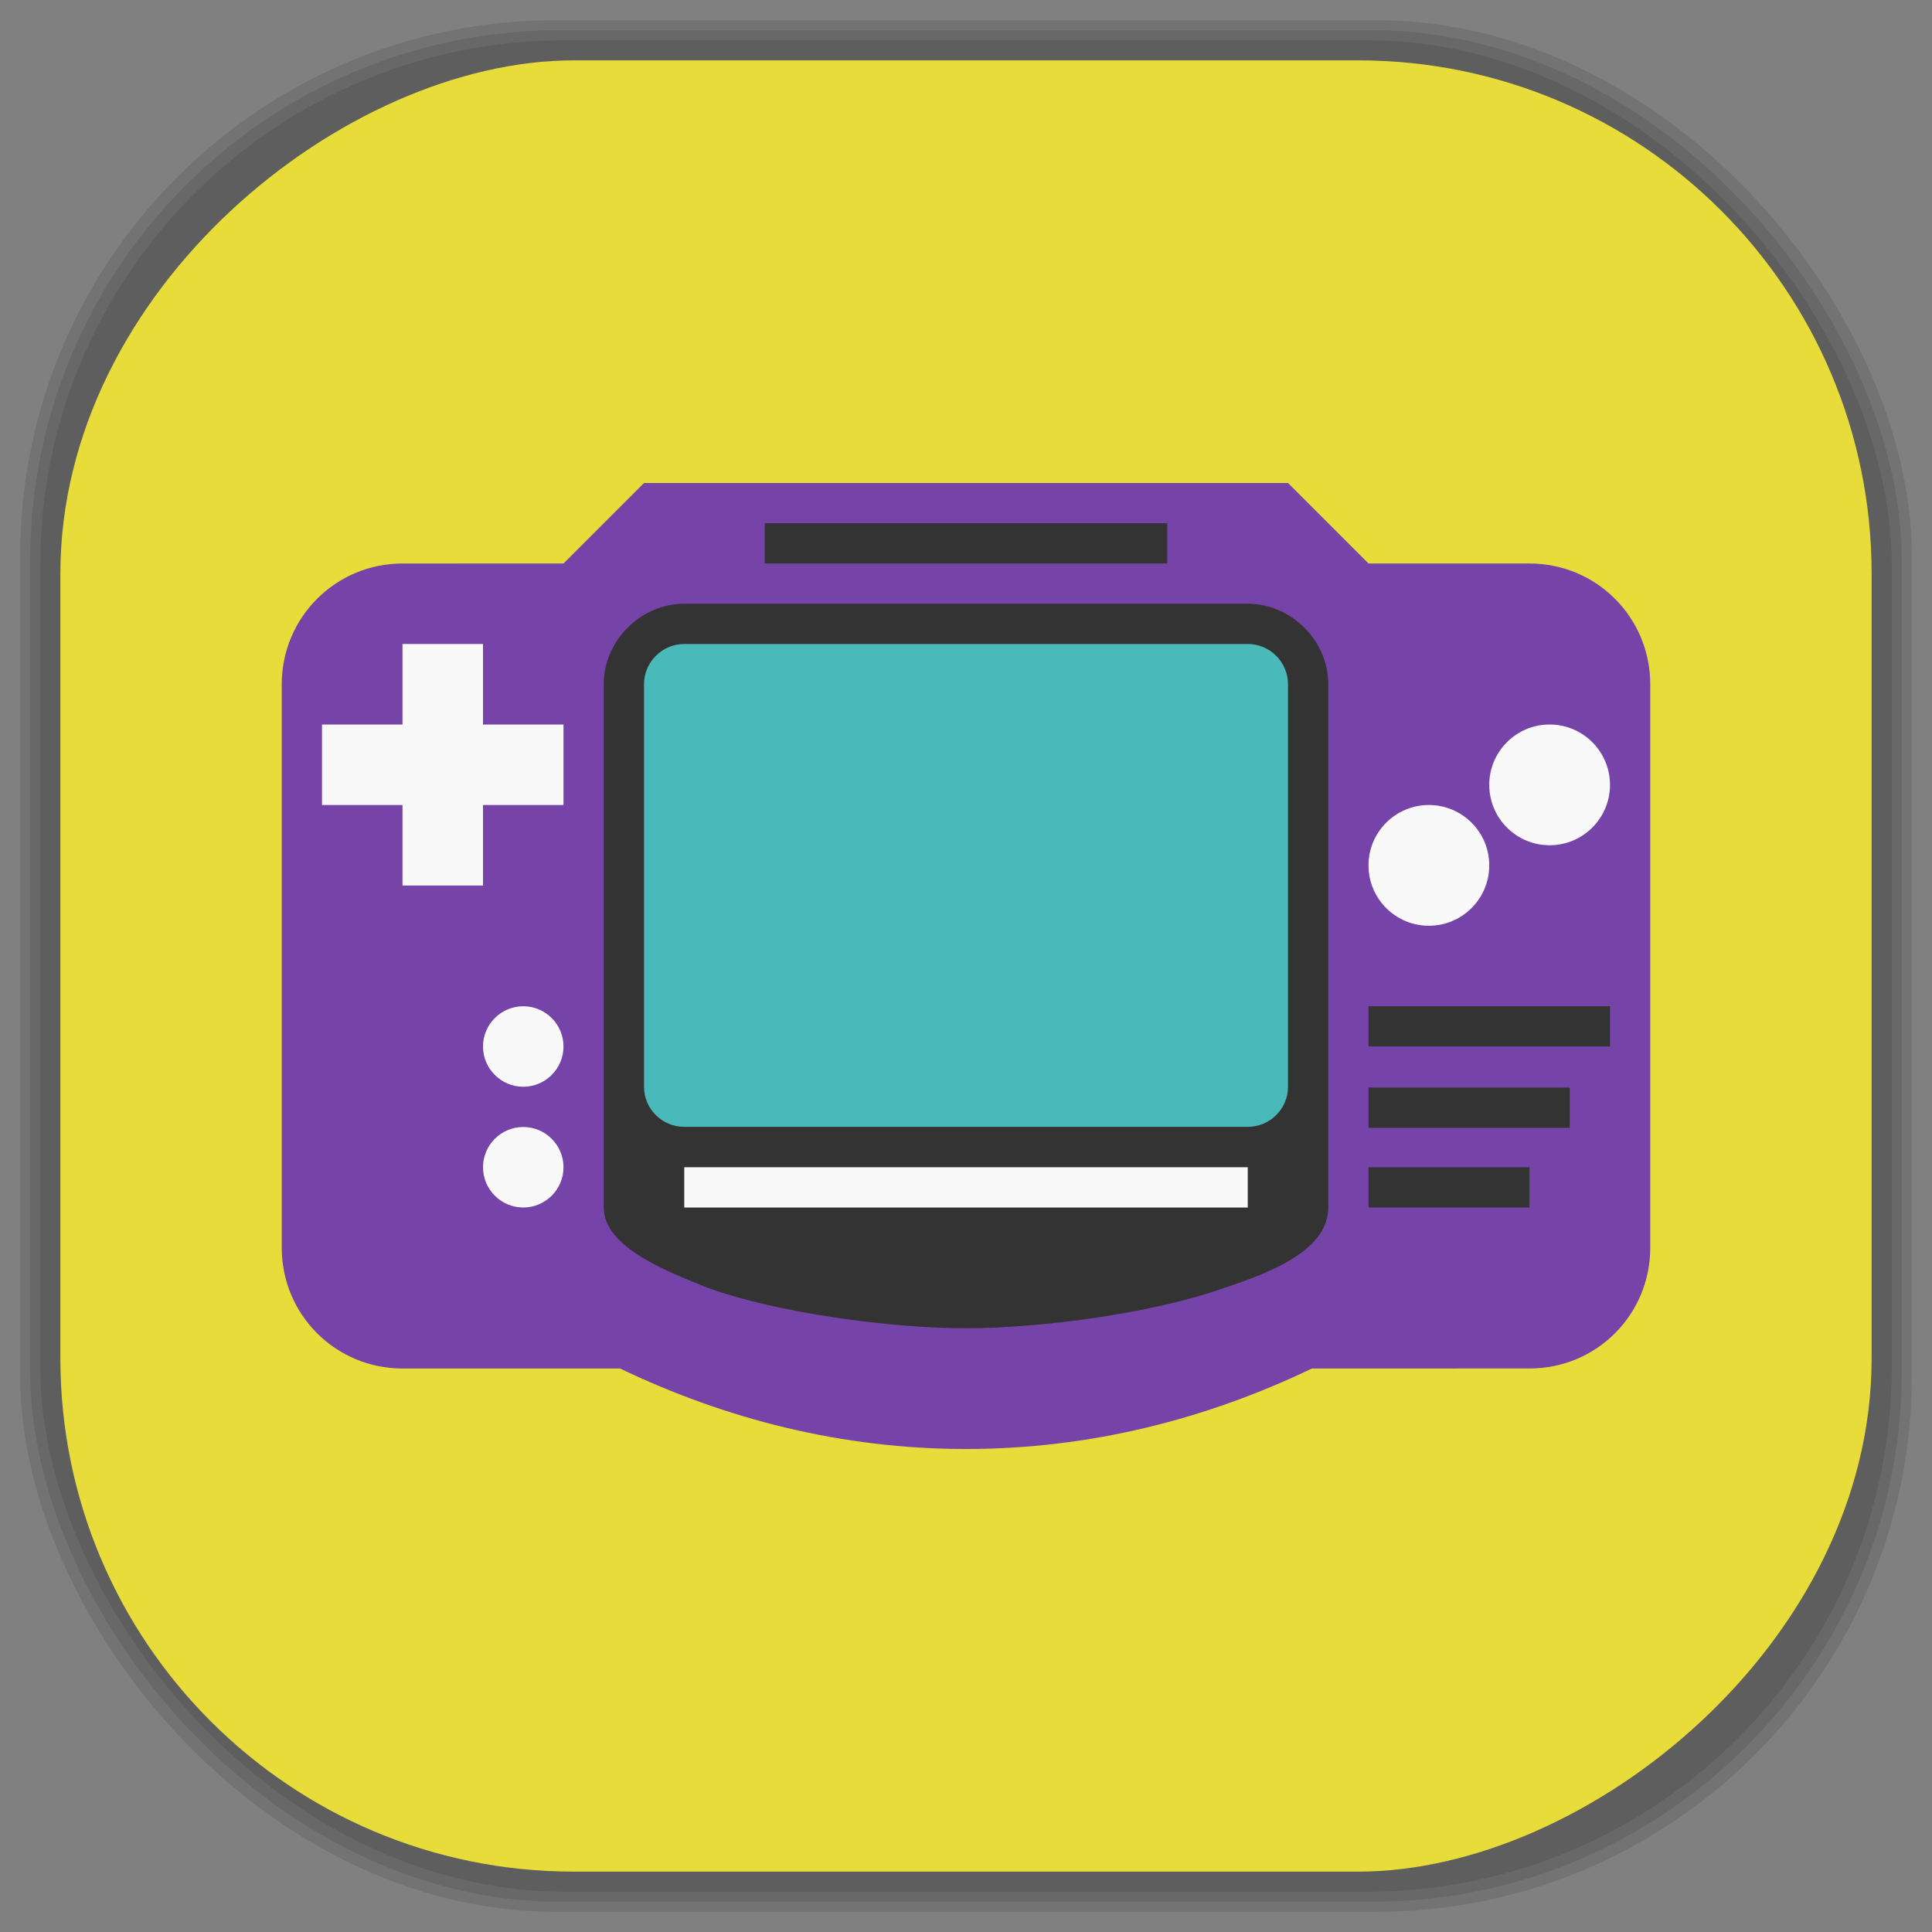 <?xml version="1.0" encoding="UTF-8" standalone="no"?>
<svg
   xmlns:dc="http://purl.org/dc/elements/1.1/"
   xmlns:cc="http://creativecommons.org/ns#"
   xmlns:rdf="http://www.w3.org/1999/02/22-rdf-syntax-ns#"
   xmlns:svg="http://www.w3.org/2000/svg"
   xmlns="http://www.w3.org/2000/svg"
   xmlns:sodipodi="http://sodipodi.sourceforge.net/DTD/sodipodi-0.dtd"
   xmlns:inkscape="http://www.inkscape.org/namespaces/inkscape"
   viewBox="0 0 48 48"
   id="svg2"
   version="1.1"
   inkscape:version="0.48.4 r9939"
   width="100%"
   height="100%"
   sodipodi:docname="vbam.svg">
  <rect x="0" y="0" width="48" height="48" fill="#808080" stroke="none"/>
  <sodipodi:namedview
     pagecolor="#ffffff"
     bordercolor="#666666"
     borderopacity="1"
     objecttolerance="10"
     gridtolerance="10"
     guidetolerance="10"
     inkscape:pageopacity="0"
     inkscape:pageshadow="2"
     inkscape:window-width="1375"
     inkscape:window-height="876"
     id="namedview107"
     showgrid="false"
     inkscape:zoom="4.9166667"
     inkscape:cx="-12"
     inkscape:cy="24"
     inkscape:window-x="65"
     inkscape:window-y="24"
     inkscape:window-maximized="1"
     inkscape:current-layer="svg2" />
  <defs
     id="defs4">
    <linearGradient
       id="linearGradient3764"
       x1="1"
       x2="47"
       gradientUnits="userSpaceOnUse"
       gradientTransform="matrix(0,-1,1,0,-1.5e-6,48)">
      <stop
         stop-color="#e7dc39"
         stop-opacity="1"
         id="stop7" />
      <stop
         offset="1"
         stop-color="#e9df4b"
         stop-opacity="1"
         id="stop9" />
    </linearGradient>
    <clipPath
       id="clipPath-071912261">
      <g
         transform="translate(0,-1004.362)"
         id="g12">
        <path
           d="m -24 13 c 0 1.105 -0.672 2 -1.5 2 -0.828 0 -1.5 -0.895 -1.5 -2 0 -1.105 0.672 -2 1.5 -2 0.828 0 1.5 0.895 1.5 2 z"
           transform="matrix(15.333,0,0,11.5,415,878.862)"
           fill="#1890d0"
           id="path14" />
      </g>
    </clipPath>
    <clipPath
       id="clipPath-077345876">
      <g
         transform="translate(0,-1004.362)"
         id="g17">
        <path
           d="m -24 13 c 0 1.105 -0.672 2 -1.5 2 -0.828 0 -1.5 -0.895 -1.5 -2 0 -1.105 0.672 -2 1.5 -2 0.828 0 1.5 0.895 1.5 2 z"
           transform="matrix(15.333,0,0,11.5,415,878.862)"
           fill="#1890d0"
           id="path19" />
      </g>
    </clipPath>
    <linearGradient
       id="linearGradient3764-8"
       x1="1"
       x2="47"
       gradientUnits="userSpaceOnUse"
       gradientTransform="matrix(0,-1,1,0,-1.5e-6,48)">
      <stop
         stop-color="#b5945b"
         stop-opacity="1"
         id="stop7-2" />
      <stop
         offset="1"
         stop-color="#bb9e69"
         stop-opacity="1"
         id="stop9-3" />
    </linearGradient>
    <clipPath
       id="clipPath-899834956">
      <g
         transform="translate(0,-1004.362)"
         id="g12-6">
        <path
           d="m -24 13 c 0 1.105 -0.672 2 -1.5 2 -0.828 0 -1.5 -0.895 -1.5 -2 0 -1.105 0.672 -2 1.5 -2 0.828 0 1.5 0.895 1.5 2 z"
           transform="matrix(15.333,0,0,11.5,415,878.862)"
           fill="#1890d0"
           id="path14-4" />
      </g>
    </clipPath>
    <clipPath
       id="clipPath-909443126">
      <g
         transform="translate(0,-1004.362)"
         id="g17-5">
        <path
           d="m -24 13 c 0 1.105 -0.672 2 -1.5 2 -0.828 0 -1.5 -0.895 -1.5 -2 0 -1.105 0.672 -2 1.5 -2 0.828 0 1.5 0.895 1.5 2 z"
           transform="matrix(15.333,0,0,11.5,415,878.862)"
           fill="#1890d0"
           id="path19-2" />
      </g>
    </clipPath>
    <clipPath
       id="clipPath-909443126-7">
      <g
         transform="translate(0,-1004.362)"
         id="g17-2">
        <path
           style="fill:#1890d0"
           inkscape:connector-curvature="0"
           d="m -24,13 c 0,1.105 -0.672,2 -1.5,2 -0.828,0 -1.5,-0.895 -1.5,-2 0,-1.105 0.672,-2 1.5,-2 0.828,0 1.5,0.895 1.5,2 z"
           transform="matrix(15.333,0,0,11.5,415,878.862)"
           id="path19-3" />
      </g>
    </clipPath>
    <linearGradient
       id="linearGradient3759">
      <stop
         id="stop3761"
         offset="0"
         style="stop-color:#a75e15;stop-opacity:1;" />
      <stop
         id="stop3763"
         offset="1"
         style="stop-color:#ffffff;stop-opacity:0;" />
    </linearGradient>
    <linearGradient
       id="linearGradient3777">
      <stop
         id="stop3779"
         offset="0"
         style="stop-color:#e0dd00;stop-opacity:1;" />
      <stop
         id="stop3781"
         offset="1"
         style="stop-color:#000000;stop-opacity:0;" />
    </linearGradient>
  </defs>
  <g
     id="g33" />
  <g
     id="g3133">
    <g
       inkscape:label="shadows"
       id="layer2">
      <rect
         ry="13.037"
         rx="13.037"
         y="1"
         x="1"
         height="46"
         width="46"
         id="rect3007"
         style="opacity:0.1;fill:#000000;fill-opacity:1;fill-rule:nonzero;stroke:none" />
      <rect
         style="opacity:0.1;fill:#000000;fill-opacity:1;fill-rule:nonzero;stroke:none"
         id="rect3011"
         width="47"
         height="47"
         x="0.5"
         y="0.5"
         rx="13.32"
         ry="13.32" />
      <rect
         style="opacity:0.1;fill:#000000;fill-opacity:1;fill-rule:nonzero;stroke:none"
         id="rect3013"
         width="46.5"
         height="46.5"
         x="0.75"
         y="0.75"
         rx="13.178"
         ry="13.178" />
    </g>
    <g
       style="display:inline"
       inkscape:label="background-color"
       id="layer1">
      <rect
         transform="matrix(0,-1,1,0,0,0)"
         ry="12.753"
         rx="12.753"
         y="1.5"
         x="-46.5"
         height="45"
         width="45"
         id="rect2988"
         style="fill:#e7dc39;fill-opacity:1;fill-rule:nonzero;stroke:none" />
    </g>
  </g>
  <g
     id="g3909">
    <g
       id="g3911"
       clip-path="url(#clipPath-077345876)">
      <!-- color: #e9df4b -->
      <g
         id="g3913">
        <path
           id="path3915"
           d="m 10,14 c -1.66,0 -3,1.34 -3,3 l 0,14 c 0,1.664 1.34,3 3,3 l 5.406,0 c 2.613,1.254 5.504,2 8.594,2 3.09,0 5.98,-0.746 8.594,-2 L 38,34 c 1.664,0 3,-1.336 3,-3 l 0,-14 c 0,-1.66 -1.336,-3 -3,-3 l -4,0 -2,-2 -16,0 -2,2 m -4,0"
           inkscape:connector-curvature="0"
           style="fill:#7644a8;fill-opacity:1;fill-rule:nonzero;stroke:none" />
        <path
           id="path3917"
           d="m 19,13 10,0 0,1 -10,0 m 0,-1"
           inkscape:connector-curvature="0"
           style="fill:#333333;fill-opacity:1;fill-rule:nonzero;stroke:none" />
        <path
           id="path3919"
           d="m 17,15 c -0.555,0 -1.043,0.234 -1.406,0.594 C 15.235,15.957 15,16.446 15,17 l 0,13 c 0,1 1.609,1.602 2.594,2 1.699,0.613 4.496,1 6.406,1 1.91,0 4.707,-0.387 6.406,-1 C 31.746,31.566 33,31 33,30 L 33,17 C 33,16.445 32.77,15.957 32.406,15.594 32.047,15.235 31.554,15 31,15 m -14,0"
           inkscape:connector-curvature="0"
           style="fill:#333333;fill-opacity:1;fill-rule:nonzero;stroke:none" />
        <path
           id="path3921"
           d="m 17,16 14,0 c 0.551,0 1,0.449 1,1 l 0,10 c 0,0.551 -0.449,0.996 -1,0.996 l -14,0 c -0.551,0 -1,-0.445 -1,-0.996 l 0,-10 c 0,-0.551 0.449,-1 1,-1 m 0,0"
           inkscape:connector-curvature="0"
           style="fill:#49b9b9;fill-opacity:1;fill-rule:nonzero;stroke:none" />
        <path
           id="path3923"
           d="m 17,29 14,0 0,1 -14,0 m 0,-1"
           inkscape:connector-curvature="0"
           style="fill:#f9f9f9;fill-opacity:1;fill-rule:nonzero;stroke:none" />
        <path
           id="path3925"
           d="m 10,16 2,0 0,2 2,0 0,2 -2,0 0,2 -2,0 0,-2 -2,0 0,-2 2,0 m 0,-2"
           inkscape:connector-curvature="0"
           style="fill:#f9f9f9;fill-opacity:1;fill-rule:nonzero;stroke:none" />
        <path
           id="path3927"
           d="m 14,29 c 0,0.551 -0.449,1 -1,1 -0.551,0 -1,-0.449 -1,-1 0,-0.551 0.449,-1 1,-1 0.551,0 1,0.449 1,1 m 0,0"
           inkscape:connector-curvature="0"
           style="fill:#f9f9f9;fill-opacity:1;fill-rule:nonzero;stroke:none" />
        <path
           id="path3929"
           d="m 14,26 c 0,0.551 -0.449,1 -1,1 -0.551,0 -1,-0.449 -1,-1 0,-0.551 0.449,-1 1,-1 0.551,0 1,0.449 1,1 m 0,0"
           inkscape:connector-curvature="0"
           style="fill:#f9f9f9;fill-opacity:1;fill-rule:nonzero;stroke:none" />
        <path
           id="path3931"
           d="M 37,21.5 C 37,22.328 36.328,23 35.5,23 34.672,23 34,22.328 34,21.5 34,20.672 34.672,20 35.5,20 c 0.828,0 1.5,0.672 1.5,1.5 m 0,0"
           inkscape:connector-curvature="0"
           style="fill:#f9f9f9;fill-opacity:1;fill-rule:nonzero;stroke:none" />
        <path
           id="path3933"
           d="M 40,19.5 C 40,20.328 39.328,21 38.5,21 37.672,21 37,20.328 37,19.5 37,18.672 37.672,18 38.5,18 c 0.828,0 1.5,0.672 1.5,1.5 m 0,0"
           inkscape:connector-curvature="0"
           style="fill:#f9f9f9;fill-opacity:1;fill-rule:nonzero;stroke:none" />
        <path
           id="path3935"
           d="m 34,29 4,0 0,1 -4,0 m 0,-1"
           inkscape:connector-curvature="0"
           style="fill:#333333;fill-opacity:1;fill-rule:nonzero;stroke:none" />
        <path
           id="path3937"
           d="m 34,27.02 5,0 0,1 -5,0 m 0,-1"
           inkscape:connector-curvature="0"
           style="fill:#333333;fill-opacity:1;fill-rule:nonzero;stroke:none" />
        <path
           id="path3939"
           d="m 34,25 6,0 0,1 -6,0 m 0,-1"
           inkscape:connector-curvature="0"
           style="fill:#333333;fill-opacity:1;fill-rule:nonzero;stroke:none" />
      </g>
    </g>
  </g>
</svg>
